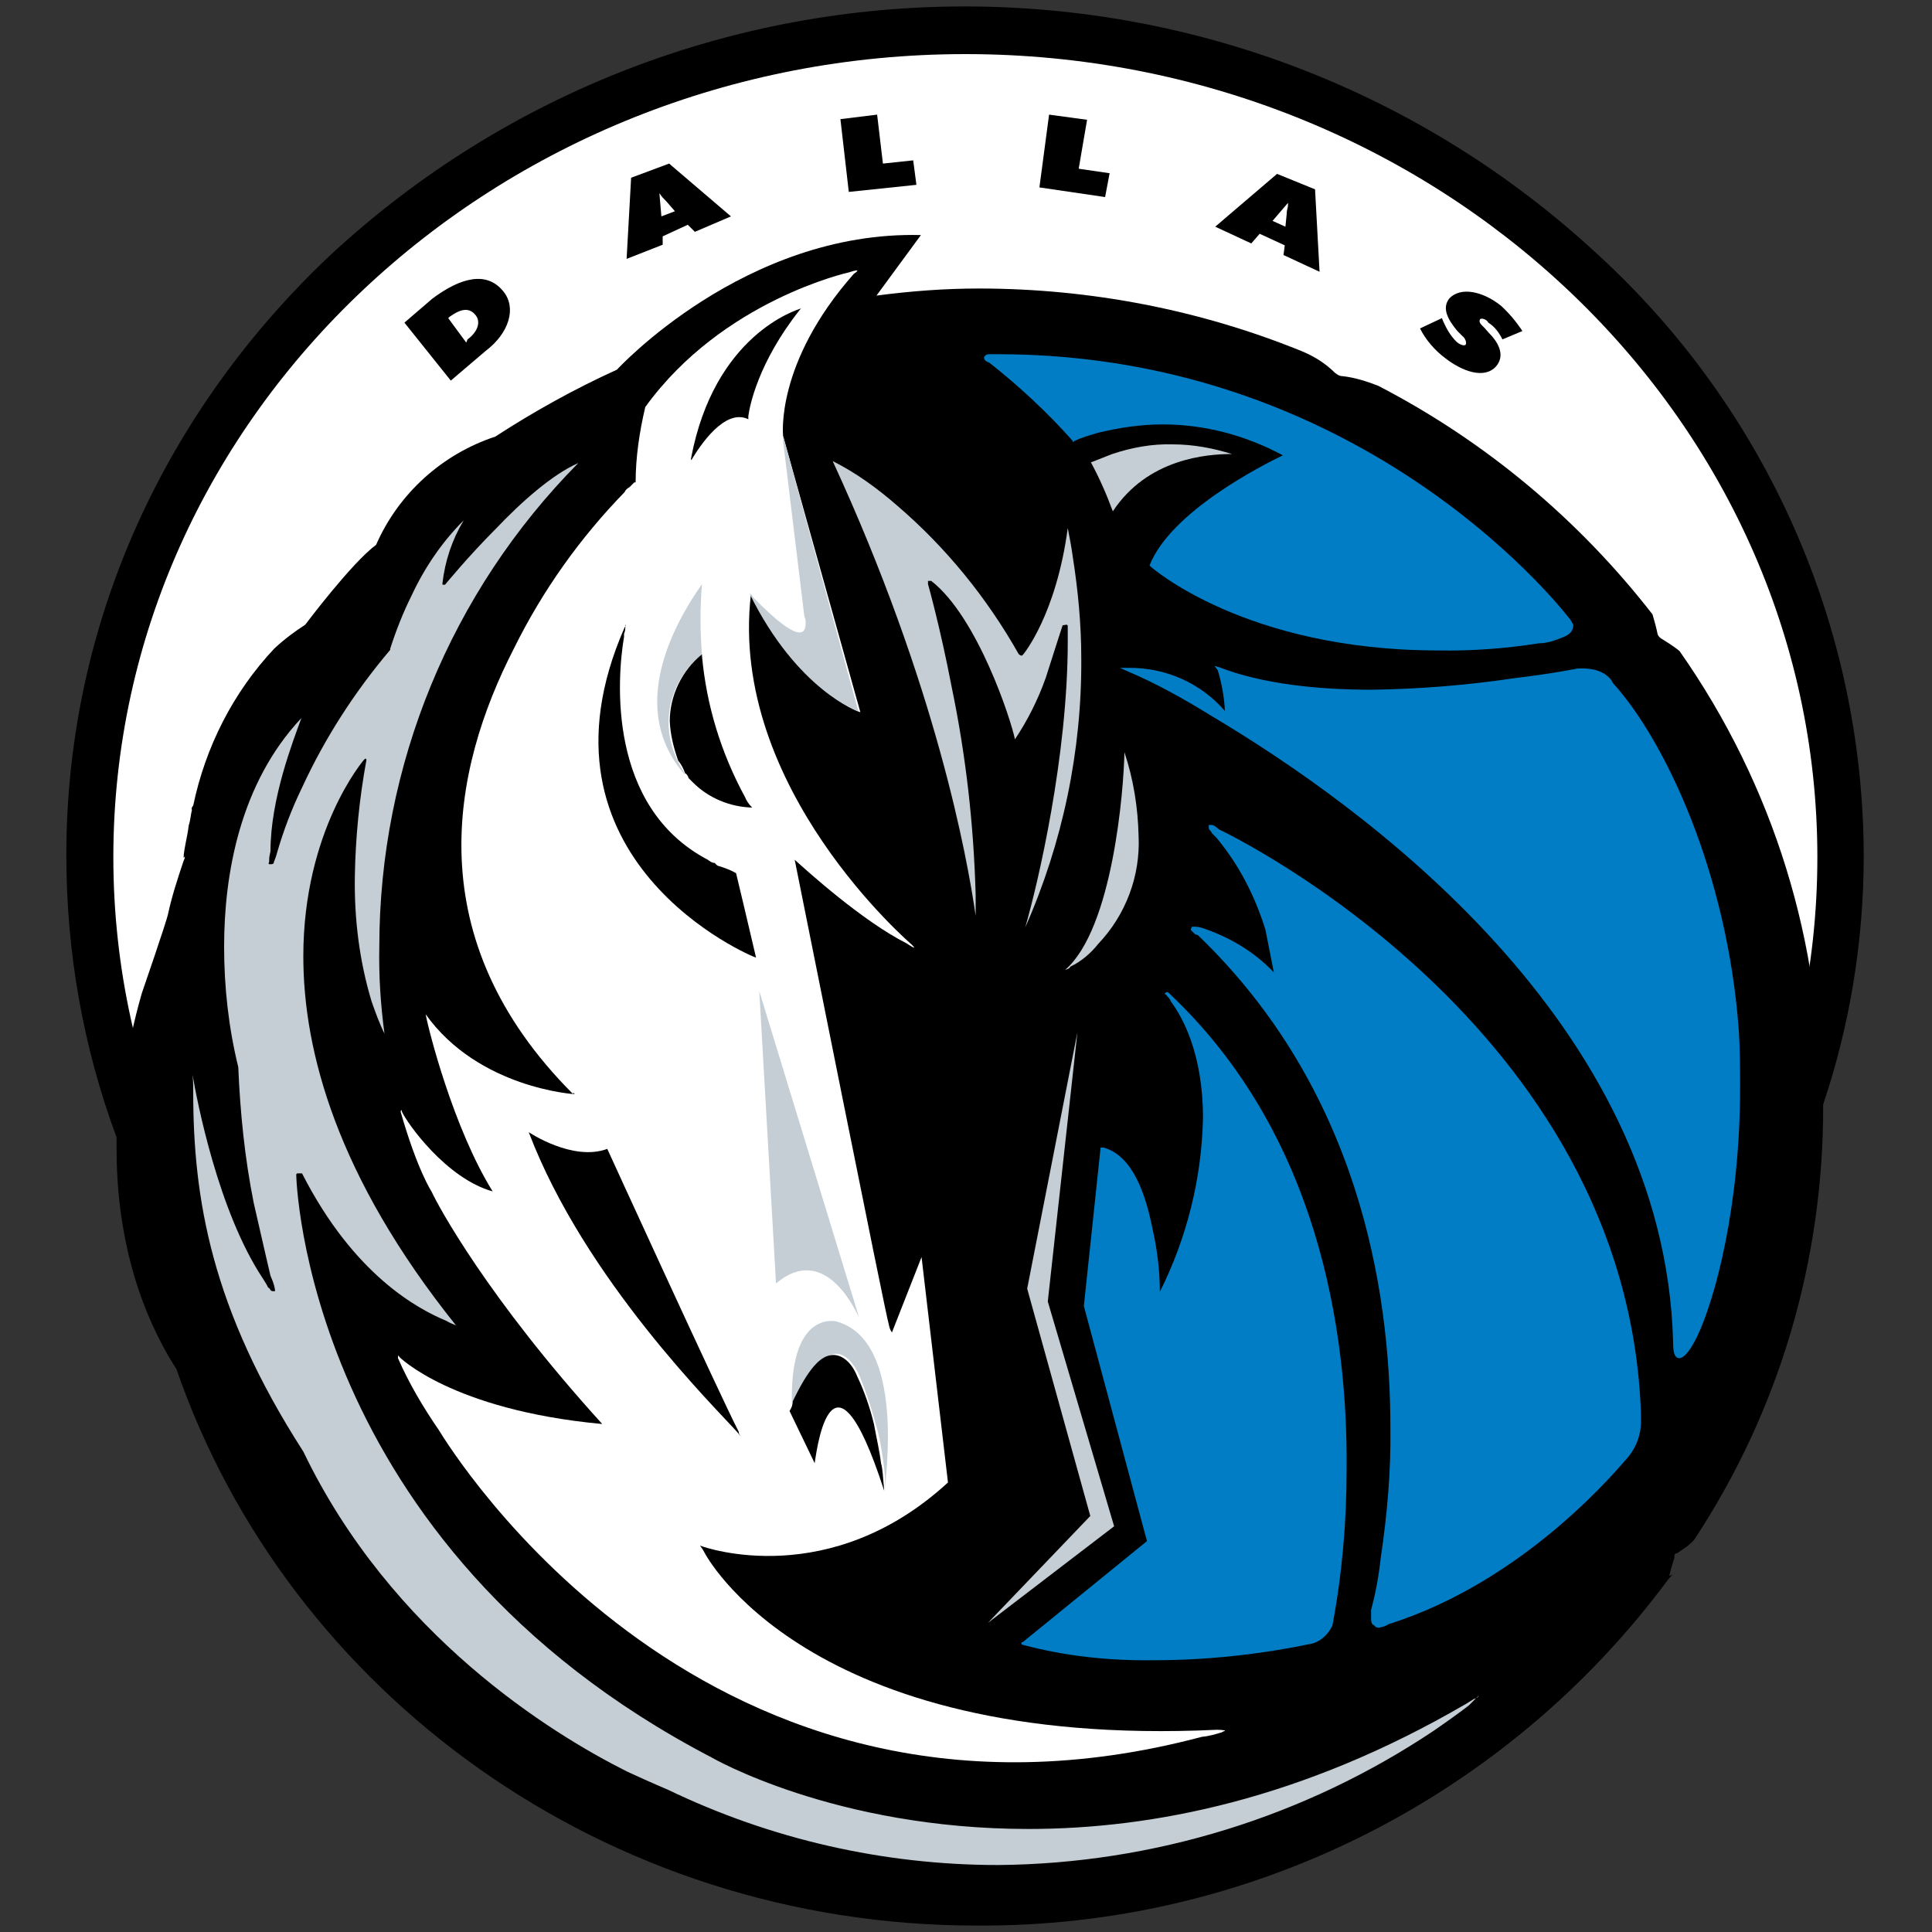 <?xml version="1.0" encoding="utf-8"?>
<!-- Generator: Adobe Illustrator 23.0.6, SVG Export Plug-In . SVG Version: 6.00 Build 0)  -->
<svg version="1.1"
	 id="Layer_1" xmlns:cc="http://creativecommons.org/ns#" xmlns:dc="http://purl.org/dc/elements/1.1/" xmlns:rdf="http://www.w3.org/1999/02/22-rdf-syntax-ns#"
	 xmlns="http://www.w3.org/2000/svg" xmlns:xlink="http://www.w3.org/1999/xlink" x="0px" y="0px" viewBox="0 0 300 300"
	 style="enable-background:new 0 0 300 300;" xml:space="preserve">
<rect x="0" y="0" width="300" height="300" fill="#333333" stroke="none"/>
<style type="text/css">
	.st0{fill:#FFFFFF;}
	.st1{fill:#C4CED4;}
	.st2{fill:#007DC5;}
</style>
<g>
	<path d="M27.3,212.1c-1.8-2.4-9.2-14.1-9.2-33.7v-1.8c-5.2-14-7.8-28.8-7.8-43.8c0-36.4,15.6-69.2,40.9-93.1
		c55.6-51.6,141.6-51.6,197.1,0c26.1,24,41,57.7,41.1,93.1c0,13.2-2.1,26.2-6.3,38.7c0.1,24.1-6.8,47.6-20.1,67.7
		c-0.7,0.7-1.7,1.4-2.6,2h-0.2c-0.2,0.2-0.2,0.2-0.2,0.7c0,0-0.5,1.5-0.8,2.8l0.5-0.2l-0.7,0.8c-25.1,33.9-64.9,53.8-107.1,53.5
		C94,299.2,44.8,262.6,27.3,212.1z"/>
	<path class="st0" d="M17.6,133.1C17.6,64.4,77,8.4,149.9,8.4s132.3,55.9,132.3,124.7c0,68.6-59.2,124.5-132.3,124.5
		C77,257.6,17.6,201.6,17.6,133.1z"/>
	<path d="M70,59.1l5.4-4.6c3.7-2.8,4.8-6.7,2.8-9.2c-2.6-3.3-6.7-2.2-11.1,1.1l-4.3,3.7L70,59.1z M69.6,49.4l0.2-0.2
		c1.8-1.3,3.1-1.5,4.1-0.2c0.8,1.1,0.2,2.6-1.3,3.7l-0.2,0.5L69.6,49.4z"/>
	<path d="M102.9,36.7l3.9-1.8l1.1,1.1l5.6-2.4l-9.6-8.2l-5.9,2.2l-0.7,12.6l5.6-2.2L102.9,36.7z M102.7,33.6l-0.3-3.5V30
		c0.3,0.5,0.7,0.9,1.1,1.3l1.3,1.5L102.7,33.6z"/>
	<polygon points="130.5,18.5 136.2,17.8 137.1,25.4 141.8,24.9 142.3,28.7 131.8,29.8 	"/>
	<polygon points="162.9,17.8 168.8,18.6 167.5,26.2 172.3,26.9 171.6,30.6 161.4,29.1 	"/>
	<path d="M195.6,36.3l3.9,1.8l-0.2,1.5l5.6,2.6l-0.7-12.8l-5.9-2.4l-9.6,8.2l5.6,2.6L195.6,36.3z M197.6,34.3l2.4-2.8v0.2
		c0,0.7-0.2,0.8-0.2,1.5l-0.2,2L197.6,34.3z"/>
	<path d="M223.9,49.4l0.2,0.5c0.5,1.1,1.1,2.2,2,3.1c0.5,0.5,1.3,0.8,1.5,0.5c0.2-0.4-0.2-1.1-0.5-1.3l-0.8-0.8
		c-1.5-1.8-2.4-3.5-1.3-5c1.8-2,5.4-1.1,8.1,1.1c1.2,1.1,2.3,2.4,3.3,3.9l-3.1,1.3c-0.5-1-1.2-2-2.2-2.6c-0.2-0.5-1.1-0.8-1.3-0.5
		c-0.2,0.5,0.2,0.8,0.7,1.3l0.7,0.8c1.8,1.8,2.4,3.7,1.1,5.2c-1.8,2-5.2,0.8-7.9-1.3c-1.6-1.2-3-2.8-3.9-4.6L223.9,49.4z"/>
	<path d="M260.8,101.1c-0.8-0.7-2.6-1.8-2.6-1.8c-0.4-0.2-0.7-0.5-0.8-0.8c-0.2-1-0.5-2.1-0.8-3.1c-11.5-14.8-26-26.9-42.6-35.5
		c-1.8-0.7-3.7-1.3-5.6-1.5c-0.4,0-0.7-0.2-1.1-0.5c-1.4-1.4-3.1-2.5-5-3.3c-15.9-6.5-33.1-9.8-50.3-9.8c-5.3,0-10.6,0.4-15.9,1.1
		l6.9-9.4c-27.4-0.7-47.2,20.9-47.2,20.9c-6.6,3-12.9,6.5-18.9,10.4c-8.2,2.7-15,8.8-18.5,16.8C54.6,87.4,47.4,97,47.4,97
		c-1.7,1.1-3.3,2.3-4.8,3.7c-6.4,6.8-10.7,15.3-12.6,24.4c-0.2,0.2-0.3,0.4-0.2,0.7c-0.2,0.7-0.2,1.5-0.5,2.4
		c-0.2,1.8-0.7,3.3-0.8,5l0.2-0.2c0,0.3-0.1,0.5-0.2,0.7c-0.9,2.7-1.8,5.4-2.4,8.2c-0.2,1.1-4.1,12.4-4.1,12.4l0,0
		c-9.8,34.4,3.3,55.1,5.4,58.3C44.8,262.9,94,299,151.6,299c42.2,0.3,82-19.6,107.1-53.5c0.5-1,0.7-2.2,0.8-3.3
		c0-0.5,0.3-0.8,0.7-1.1c1.8-0.8,2.4-1.5,2.4-1.8c13.2-20.1,20.1-43.7,20.1-67.7C283,146.6,275.4,121.9,260.8,101.1z"/>
	<path class="st0" d="M97,76.4c0.2-0.5,0.7-0.7,0.8-0.8l0.7-0.7h0.2c0-3.9,0.6-7.9,1.5-11.7c12-16.6,31.6-20.9,31.6-20.9
		c2.4-0.8,0.8,0.2,0.8,0.2c-12.3,13.9-11,25.2-11,25.2l12,42.9c0,0-9.6-3.5-17-18.3c-3.5,30.1,25,54.4,25,54.4
		c1.1,1.1-0.8-0.2-0.8-0.2c-6.9-3.5-15.3-11.1-17.4-13c0.5,2.4,14.3,71.6,14.6,72.1c0.1,0.5,0.2,0.9,0.5,1.3l4.6-11.7l4.1,35
		c-18.3,16.8-37.5,10.2-38.5,9.8c0.3,0.4,0.5,0.7,0.7,1.1c0,0,15.6,30.5,79.5,27.5c0,0,1.5,0,1.3,0.2c-0.2,0-0.3,0.1-0.5,0.2
		c-1,0.3-2,0.6-3.1,0.7C109.7,290.1,69.9,224.9,68.1,222c-2.4-3.5-4.6-7.2-6.3-11.1c0-0.2,0-0.7,0.2-0.2c0,0,8.1,8.2,31.3,10.4h0.2
		C75.7,201.5,68,187.2,67,185c0,0-2.2-3.3-4.8-12.4c0,0,0.2-0.5,0.2,0c0.8,1.8,6.9,10.4,14.1,12.4c-6.1-9.8-10-25.2-10.4-27.5
		c8.2,11.5,23.1,12.4,23.1,12.4c0-0.1-0.1-0.2-0.2-0.2l0,0v0.2c-24.2-24.2-18.9-50.3-9.2-69.2C84.3,91.6,90.1,83.5,97,76.4z"/>
	<polygon class="st1" points="169.3,235.4 153.4,252 173,237 162.7,202.1 167.3,160.3 159.5,200.1 	"/>
	<path class="st1" d="M165.4,150.6c0.3-0.1,0.7-0.2,0.8-0.5c1.7-0.8,3.2-2.1,4.3-3.5c4.3-4.5,6.6-10.6,6.3-16.8
		c-0.1-4.4-0.8-8.8-2.2-13C174.5,122.6,172.8,144.2,165.4,150.6z"/>
	<path class="st1" d="M172.8,79.4c5.4-8.2,14.6-8.9,18.5-8.9c-2.9-0.9-6-1.5-9.2-1.5c-3.2-0.1-6.4,0.5-9.4,1.5
		c-1.8,0.7-2.8,1.1-3.3,1.3C170.7,74.2,171.8,76.7,172.8,79.4z"/>
	<path class="st1" d="M158.8,101.6l0.2-0.2L158.8,101.6z M165.6,97c0.1,0,0.2,0.1,0.2,0.2l0,0v2.4c0,17.8-4.6,37.5-6.6,44.4
		c5.8-13.1,8.8-27.4,8.7-41.8c0-5.2-0.5-10.5-1.3-15.6c-0.2-1.5-0.5-3.1-0.8-4.6c-1.8,13.5-6.9,19.6-6.9,19.6l-0.2,0.2
		c-0.2,0-0.2,0-0.5-0.2c-4.9-8.7-11.3-16.6-18.9-23.1c-3.1-2.7-6.4-5.1-10-6.9c16.1,34.9,20.9,61.6,22.2,70.6V139
		c-0.3-10.9-1.5-21.6-3.7-32.2c-1.8-9.4-3.7-16.1-3.7-16.1v-0.5h0.5c7.2,5.6,12.4,21.6,13,24.6c2-3,3.6-6.2,4.8-9.6
		c1.3-4.1,2.6-8.1,2.6-8.1L165.6,97z"/>
	<path class="st1" d="M30,169.5c0,16.6,2.8,33.7,17.1,55.9c13.7,28.5,38.5,43.8,50.3,49.7c3.9,1.8,6.3,2.8,6.3,2.8
		c16,7.7,33.5,11.7,51.3,11.7c24.1-0.2,47.7-7.5,67.7-20.9c3.5-2.4,5.4-3.9,5.4-3.9l0,0l1.5-1.5c0,0.2-0.5,0.5-0.7,0.5l-1.3,0.8
		C202.2,279.4,179,284,159.7,284c-30.1,0-49.2-11.1-49.2-11.1c-63.5-33.1-64.5-90.5-64.5-90.5c0-0.1,0.1-0.2,0.2-0.2l0,0h0.7
		c8.1,15.9,18.1,21.1,22.4,22.9c0.5,0.3,1,0.5,1.5,0.7c-18.5-23.1-23.7-42.6-23.7-57.3c0-19.6,9.4-30.5,9.4-30.5l0.2-0.2
		c0.1,0,0.2,0.1,0.2,0.2l0,0c-1.1,6-1.7,12-1.8,18.1c-0.1,6.6,0.7,13.1,2.6,19.4c0.6,1.7,1.2,3.4,2,5c-0.6-4.5-0.9-9-0.8-13.5
		c0-28.1,11.1-55.1,30.9-75.1c-4.1,1.8-8.9,6.1-12.8,10.2c-4.3,4.3-7.9,8.7-7.9,8.7h-0.2c-0.2,0-0.2,0-0.2-0.2
		c0.4-3.5,1.5-6.8,3.3-9.8c-3.4,3.4-6.1,7.4-8.1,11.7c-1.3,2.6-2.4,5.4-3.3,8.2v0.2c-5.5,6.5-10.1,13.6-13.7,21.4
		c-1.6,3.3-2.9,6.7-3.9,10.2c-0.2,0.8-0.5,1.3-0.5,1.5c0,0,0,0.2-0.5,0.2c-0.5,0-0.2-0.2-0.2-0.5v-0.2c0-0.5,0.1-0.8,0.2-1.3
		c0-8.2,3.5-17.1,4.8-20.7c-9.6,10.2-12,24.4-12,35.5c0,6.3,0.7,12.6,2.2,18.7c0.3,7.1,1,14.1,2.4,21.1c1.5,6.6,2.6,11.3,2.6,11.3
		c0.3,0.7,0.6,1.4,0.7,2.2v0.2h-0.2c-0.5,0-0.5-0.2-0.7-0.5c-0.2,0-0.2-0.2-0.5-0.7l-0.5-0.8c-6.9-10.4-10.2-27.5-10.9-31.6
		C30,167.9,30,168.7,30,169.5z"/>
	<path class="st2" d="M243.9,96.3c0,0-30.9-41.3-89-41.3h-1.3c-0.4,0-0.7,0.2-0.8,0.5c0,0.5,0.5,0.7,0.8,0.8
		c4.7,3.7,9.1,7.8,13,12.2v0.2l0.2-0.2c1.2-0.6,2.4-0.9,3.7-1.3c3.3-0.8,6.7-1.3,10-1.3c6.6,0,12.9,1.7,18.7,4.8
		c-3.1,1.5-17.4,8.7-20.7,17.1l0.2,0.2c0,0,14.6,13,44.6,13c5.2,0.1,10.5-0.3,15.6-1.1c0.8,0,1.8-0.2,2.6-0.5
		c1.3-0.5,2.8-0.8,2.8-2.4C244.3,97,244.1,96.7,243.9,96.3z"/>
	<path class="st2" d="M181.5,154.2c-0.2-0.2-0.5-0.2-0.5,0c-0.2,0-0.2,0.2,0,0.2c0.3,0.4,0.7,0.7,0.8,1.1c1.8,2.4,5,8.1,5,18.1
		c-0.2,9.4-2.5,18.6-6.7,27c0-3.2-0.4-6.5-1.1-9.6c-1.1-5.6-3.1-11.5-7.6-12.8h-0.5l-2.6,24.6l9.8,36.5l-19.3,15.7
		c-0.2,0-0.2,0-0.2,0.2c0,0.1,0.1,0.2,0.2,0.2l0,0c6.7,1.8,13.6,2.5,20.4,2.4c8.2,0,16.5-0.9,24.6-2.6c1.4-0.4,2.5-1.5,3.1-2.8
		c1.5-8,2.2-16,2.2-24.2C209.3,206.7,204.7,176,181.5,154.2z"/>
	<path class="st2" d="M213.4,252.4c-0.5-0.2-0.5-0.7-0.5-1.3V250c0.7-2.6,1.2-5.3,1.5-8.1c1-6.7,1.6-13.5,1.5-20.2
		c0-22-5.2-52.7-29.8-76.4c-0.1-0.1-0.3-0.2-0.5-0.2l-0.7-0.7c0-0.2,0.1-0.3,0.2-0.5h0.5c0.4,0,0.7,0.1,1.1,0.2
		c4.2,1.4,8.1,3.7,11.1,6.9c-0.2-1.1-0.7-3.5-1.3-6.6c-1.6-5.2-4.1-10.1-7.6-14.3l-0.7-0.7c-0.2-0.5-0.5-0.5-0.5-0.8v-0.5h0.5
		c0.2,0,0.5,0.2,1.1,0.7c1.5,0.7,63.3,30.5,65.5,90.5v1.1c0.1,2.2-0.7,4.4-2.2,6.1c-0.7,0.7-15.3,18.9-37,25.7
		c-0.4,0.3-0.8,0.4-1.3,0.5C214.3,252.8,213.6,252.8,213.4,252.4z"/>
	<path class="st2" d="M259.8,208.4c-1.3-49.7-48.4-83.4-71.8-97.3c-4.2-2.6-8.5-5-13-6.9l-1.1-0.5h1.5c5.7,0,11.1,2.4,14.8,6.7
		c-0.1-2.2-0.5-4.3-1.1-6.3l-0.5-0.7l0.7,0.2c6.7,2.6,15.3,3.5,23.7,3.5c7.4-0.1,14.8-0.7,22.2-1.8c5.9-0.7,9.8-1.5,9.8-1.5h0.8
		c3.5,0,4.6,2,4.6,2.2c8.1,8.9,17.8,29.4,19.6,54c0.2,3.1,0.2,6.1,0.2,8.9c0,18.5-3.9,32.9-6.7,38.7c-1.1,2.2-2,3.3-2.8,3.3
		C260,210.8,259.8,210,259.8,208.4z"/>
	<path d="M124.2,48.1l0.2-0.2c-0.7,0.2-13.5,4.1-17.1,23.3c0,0,0,0.5,0.2,0c1.1-1.8,5-7.9,8.7-6.1v-0.5
		C116.4,63.1,117.7,56.3,124.2,48.1z"/>
	<path d="M114.7,222.3c-2.8-5.4-20.4-43.9-20.4-43.9c-5.4,2-12.2-2.6-12.2-2.6c8.7,22.9,29.1,42.9,32.4,46.6
		c0.5,0.7,0.5,0.5,0.5,0.5C114.7,222.8,114.7,222.3,114.7,222.3z"/>
	<path d="M97,97.4c-15.9,36.2,19.8,51.2,20.4,51.3l-2-8.5l-1.1-4.6c-0.8-0.5-1.7-0.8-2.6-1.1c-0.2,0-0.5-0.2-0.7-0.5
		c-0.4,0-0.7-0.2-1.1-0.5c-15.6-8.2-14.1-28.1-13-34.6v-0.5c0.2-0.4,0.2-0.8,0.2-1.3l0,0C97.2,96.8,97.2,97.3,97,97.4z"/>
	<path class="st1" d="M120.5,199.3l-2.6-45.4l15.5,50.7C133.3,204.5,128.4,192.6,120.5,199.3z"/>
	<path class="st1" d="M133.3,110.5l-11.7-42.8v0.8l3.3,27.2c0.2,0.4,0.2,0.7,0.2,1.1c0,1.5-0.8,3.5-8.2-4.1
		c-0.2-0.5-0.5-0.5-0.5-0.5C123.8,107.2,133.3,110.5,133.3,110.5z"/>
	<path class="st1" d="M105.3,118.3c-1-2-1.5-4.1-1.5-6.3c0.1-3.9,1.9-7.7,5-10.2l0.2-0.2c-0.3-3.7-0.3-7.2,0-10.9
		c-3.9,5.6-12.2,19.4-2.2,30.1c-0.2-0.2-0.5-0.5-0.5-0.7C106,119.5,105.6,118.9,105.3,118.3z"/>
	<path d="M115.7,123.8c-3.7-6.8-6-14.2-6.7-22v-0.2c-3.1,2.5-5,6.4-5,10.4c0.1,2.1,0.6,4.1,1.3,6.1c0.5,0.6,0.8,1.2,1.1,2
		c0.2,0,0.5,0.5,0.5,0.7l0.7,0.7c2.4,2.4,5.7,3.8,9.2,3.9C116.2,124.8,115.9,124.3,115.7,123.8z"/>
	<path class="st1" d="M129.9,205.2c0,0-7.6-2-6.9,13.7c0-0.5,0.2-0.9,0.5-1.3c2.2-5.2,4.3-7.2,6.3-7.4c1.5,0,2.8,1.5,3.7,3.5
		c0.9,2.3,1.8,4.8,2.4,7.2c0.7,2.1,1,4.2,1.3,6.3c0.2,1.4,0.3,2.7,0.2,4.1v0.2C137.4,229.8,140.7,208.2,129.9,205.2z"/>
	<path d="M137.3,231.5L137.3,231.5c-0.2-2-0.2-3.3-0.5-4.3c-0.2-1.8-0.7-3.9-1.1-6.1c-0.6-2.5-1.5-5.1-2.6-7.4
		c-0.8-2-2.2-3.3-3.7-3.3c-2,0-3.9,2.2-6.3,7.2c0,0.6-0.2,1-0.5,1.5l3.9,8.1C126.6,227.1,128.8,205.2,137.3,231.5z"/>
</g>
</svg>
